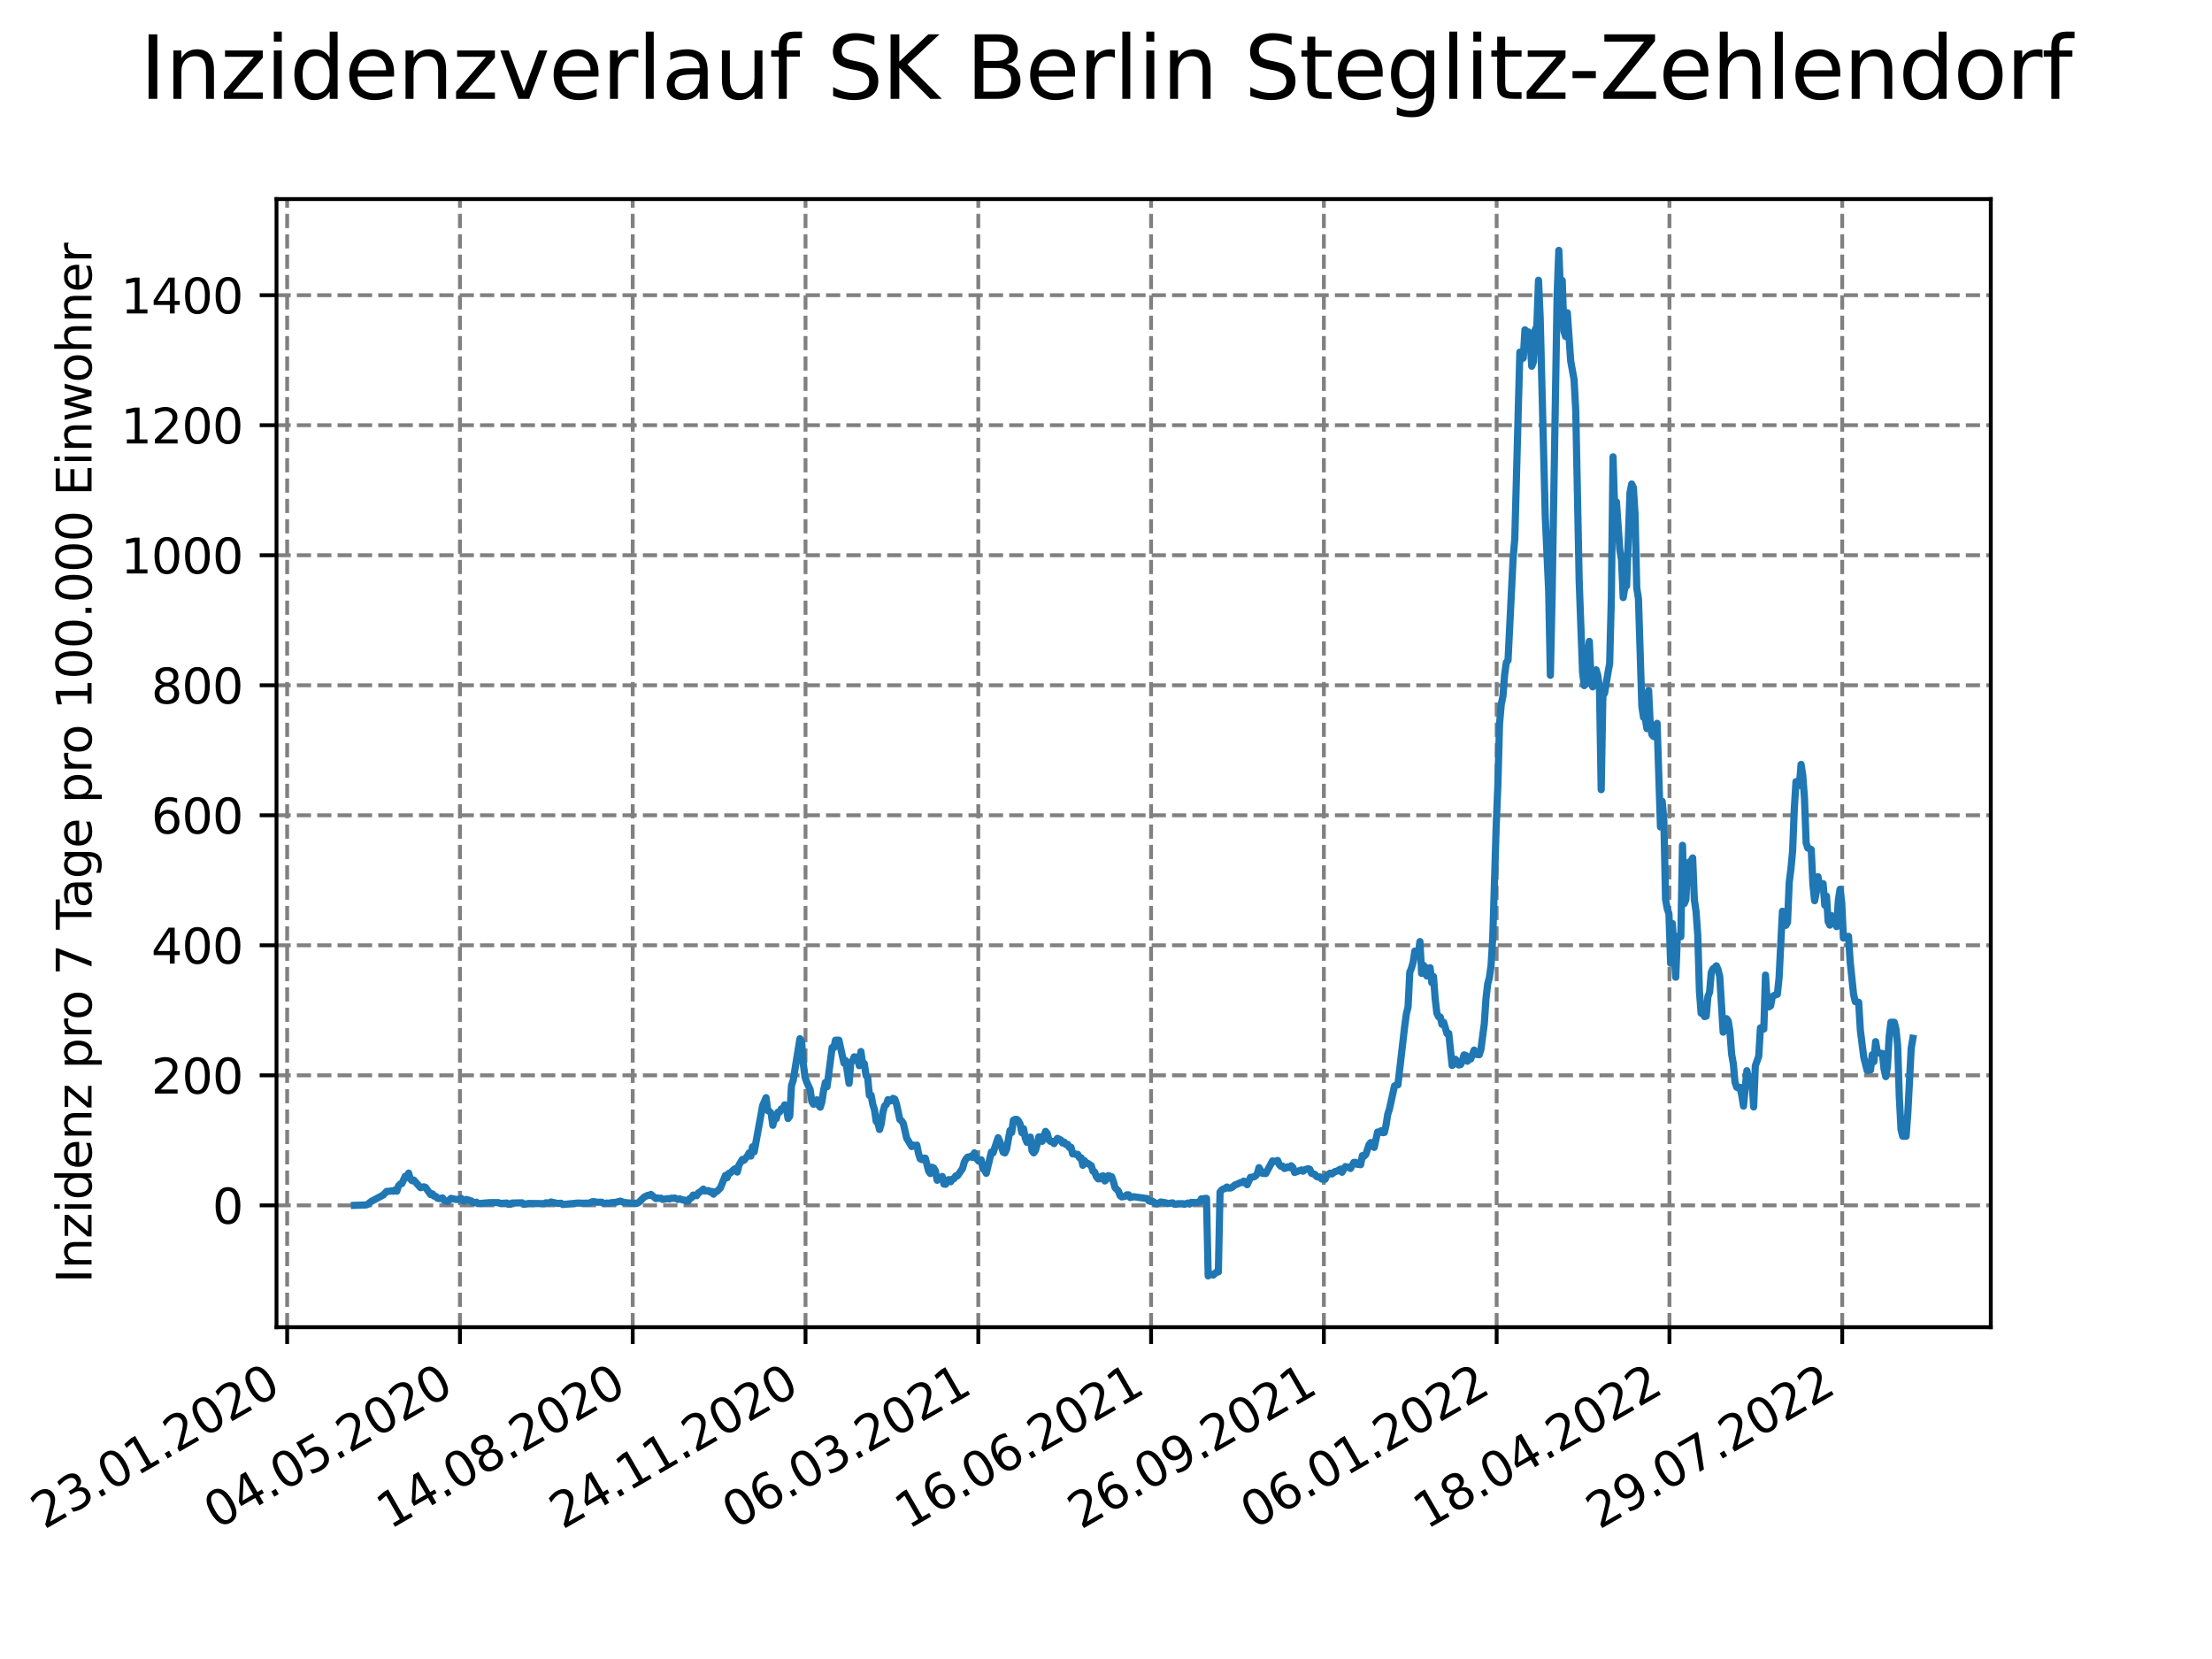 <?xml version="1.0" encoding="utf-8" standalone="no"?>
<!DOCTYPE svg PUBLIC "-//W3C//DTD SVG 1.1//EN"
  "http://www.w3.org/Graphics/SVG/1.1/DTD/svg11.dtd">
<svg xmlns:xlink="http://www.w3.org/1999/xlink" width="460.8pt" height="345.6pt" viewBox="0 0 460.8 345.6" xmlns="http://www.w3.org/2000/svg" version="1.1">
 <defs>
  <style type="text/css">*{stroke-linejoin: round; stroke-linecap: butt}</style>
 </defs>
 <g id="figure_1">
  <g id="patch_1">
   <path d="M 0 345.6 
L 460.8 345.6 
L 460.8 0 
L 0 0 
z
" style="fill: #ffffff"/>
  </g>
  <g id="axes_1">
   <g id="patch_2">
    <path d="M 57.6 276.48 
L 414.72 276.48 
L 414.72 41.472 
L 57.6 41.472 
z
" style="fill: #ffffff"/>
   </g>
   <g id="matplotlib.axis_1">
    <g id="xtick_1">
     <g id="line2d_1">
      <path d="M 59.82 276.48 
L 59.82 41.472 
" clip-path="url(#p43028763ba)" style="fill: none; stroke-dasharray: 2.96,1.28; stroke-dashoffset: 0; stroke: #808080; stroke-width: 0.8"/>
     </g>
     <g id="line2d_2">
      <defs>
       <path id="mdd8c92bfaf" d="M 0 0 
L 0 3.5 
" style="stroke: #000000; stroke-width: 0.8"/>
      </defs>
      <g>
       <use xlink:href="#mdd8c92bfaf" x="59.82" y="276.48" style="stroke: #000000; stroke-width: 0.8"/>
      </g>
     </g>
     <g id="text_1">
      <!-- 23.01.2020 -->
      <g transform="translate(9.195 318.689)rotate(-30)scale(0.1 -0.1)">
       <defs>
        <path id="DejaVuSans-32" d="M 1228 531 
L 3431 531 
L 3431 0 
L 469 0 
L 469 531 
Q 828 903 1448 1529 
Q 2069 2156 2228 2338 
Q 2531 2678 2651 2914 
Q 2772 3150 2772 3378 
Q 2772 3750 2511 3984 
Q 2250 4219 1831 4219 
Q 1534 4219 1204 4116 
Q 875 4013 500 3803 
L 500 4441 
Q 881 4594 1212 4672 
Q 1544 4750 1819 4750 
Q 2544 4750 2975 4387 
Q 3406 4025 3406 3419 
Q 3406 3131 3298 2873 
Q 3191 2616 2906 2266 
Q 2828 2175 2409 1742 
Q 1991 1309 1228 531 
z
" transform="scale(0.016)"/>
        <path id="DejaVuSans-33" d="M 2597 2516 
Q 3050 2419 3304 2112 
Q 3559 1806 3559 1356 
Q 3559 666 3084 287 
Q 2609 -91 1734 -91 
Q 1441 -91 1130 -33 
Q 819 25 488 141 
L 488 750 
Q 750 597 1062 519 
Q 1375 441 1716 441 
Q 2309 441 2620 675 
Q 2931 909 2931 1356 
Q 2931 1769 2642 2001 
Q 2353 2234 1838 2234 
L 1294 2234 
L 1294 2753 
L 1863 2753 
Q 2328 2753 2575 2939 
Q 2822 3125 2822 3475 
Q 2822 3834 2567 4026 
Q 2313 4219 1838 4219 
Q 1578 4219 1281 4162 
Q 984 4106 628 3988 
L 628 4550 
Q 988 4650 1302 4700 
Q 1616 4750 1894 4750 
Q 2613 4750 3031 4423 
Q 3450 4097 3450 3541 
Q 3450 3153 3228 2886 
Q 3006 2619 2597 2516 
z
" transform="scale(0.016)"/>
        <path id="DejaVuSans-2e" d="M 684 794 
L 1344 794 
L 1344 0 
L 684 0 
L 684 794 
z
" transform="scale(0.016)"/>
        <path id="DejaVuSans-30" d="M 2034 4250 
Q 1547 4250 1301 3770 
Q 1056 3291 1056 2328 
Q 1056 1369 1301 889 
Q 1547 409 2034 409 
Q 2525 409 2770 889 
Q 3016 1369 3016 2328 
Q 3016 3291 2770 3770 
Q 2525 4250 2034 4250 
z
M 2034 4750 
Q 2819 4750 3233 4129 
Q 3647 3509 3647 2328 
Q 3647 1150 3233 529 
Q 2819 -91 2034 -91 
Q 1250 -91 836 529 
Q 422 1150 422 2328 
Q 422 3509 836 4129 
Q 1250 4750 2034 4750 
z
" transform="scale(0.016)"/>
        <path id="DejaVuSans-31" d="M 794 531 
L 1825 531 
L 1825 4091 
L 703 3866 
L 703 4441 
L 1819 4666 
L 2450 4666 
L 2450 531 
L 3481 531 
L 3481 0 
L 794 0 
L 794 531 
z
" transform="scale(0.016)"/>
       </defs>
       <use xlink:href="#DejaVuSans-32"/>
       <use xlink:href="#DejaVuSans-33" x="63.623"/>
       <use xlink:href="#DejaVuSans-2e" x="127.246"/>
       <use xlink:href="#DejaVuSans-30" x="159.033"/>
       <use xlink:href="#DejaVuSans-31" x="222.656"/>
       <use xlink:href="#DejaVuSans-2e" x="286.279"/>
       <use xlink:href="#DejaVuSans-32" x="318.066"/>
       <use xlink:href="#DejaVuSans-30" x="381.689"/>
       <use xlink:href="#DejaVuSans-32" x="445.312"/>
       <use xlink:href="#DejaVuSans-30" x="508.936"/>
      </g>
     </g>
    </g>
    <g id="xtick_2">
     <g id="line2d_3">
      <path d="M 95.815 276.48 
L 95.815 41.472 
" clip-path="url(#p43028763ba)" style="fill: none; stroke-dasharray: 2.96,1.28; stroke-dashoffset: 0; stroke: #808080; stroke-width: 0.8"/>
     </g>
     <g id="line2d_4">
      <g>
       <use xlink:href="#mdd8c92bfaf" x="95.815" y="276.48" style="stroke: #000000; stroke-width: 0.8"/>
      </g>
     </g>
     <g id="text_2">
      <!-- 04.05.2020 -->
      <g transform="translate(45.189 318.689)rotate(-30)scale(0.1 -0.1)">
       <defs>
        <path id="DejaVuSans-34" d="M 2419 4116 
L 825 1625 
L 2419 1625 
L 2419 4116 
z
M 2253 4666 
L 3047 4666 
L 3047 1625 
L 3713 1625 
L 3713 1100 
L 3047 1100 
L 3047 0 
L 2419 0 
L 2419 1100 
L 313 1100 
L 313 1709 
L 2253 4666 
z
" transform="scale(0.016)"/>
        <path id="DejaVuSans-35" d="M 691 4666 
L 3169 4666 
L 3169 4134 
L 1269 4134 
L 1269 2991 
Q 1406 3038 1543 3061 
Q 1681 3084 1819 3084 
Q 2600 3084 3056 2656 
Q 3513 2228 3513 1497 
Q 3513 744 3044 326 
Q 2575 -91 1722 -91 
Q 1428 -91 1123 -41 
Q 819 9 494 109 
L 494 744 
Q 775 591 1075 516 
Q 1375 441 1709 441 
Q 2250 441 2565 725 
Q 2881 1009 2881 1497 
Q 2881 1984 2565 2268 
Q 2250 2553 1709 2553 
Q 1456 2553 1204 2497 
Q 953 2441 691 2322 
L 691 4666 
z
" transform="scale(0.016)"/>
       </defs>
       <use xlink:href="#DejaVuSans-30"/>
       <use xlink:href="#DejaVuSans-34" x="63.623"/>
       <use xlink:href="#DejaVuSans-2e" x="127.246"/>
       <use xlink:href="#DejaVuSans-30" x="159.033"/>
       <use xlink:href="#DejaVuSans-35" x="222.656"/>
       <use xlink:href="#DejaVuSans-2e" x="286.279"/>
       <use xlink:href="#DejaVuSans-32" x="318.066"/>
       <use xlink:href="#DejaVuSans-30" x="381.689"/>
       <use xlink:href="#DejaVuSans-32" x="445.312"/>
       <use xlink:href="#DejaVuSans-30" x="508.936"/>
      </g>
     </g>
    </g>
    <g id="xtick_3">
     <g id="line2d_5">
      <path d="M 131.809 276.48 
L 131.809 41.472 
" clip-path="url(#p43028763ba)" style="fill: none; stroke-dasharray: 2.96,1.28; stroke-dashoffset: 0; stroke: #808080; stroke-width: 0.8"/>
     </g>
     <g id="line2d_6">
      <g>
       <use xlink:href="#mdd8c92bfaf" x="131.809" y="276.48" style="stroke: #000000; stroke-width: 0.8"/>
      </g>
     </g>
     <g id="text_3">
      <!-- 14.08.2020 -->
      <g transform="translate(81.184 318.689)rotate(-30)scale(0.1 -0.1)">
       <defs>
        <path id="DejaVuSans-38" d="M 2034 2216 
Q 1584 2216 1326 1975 
Q 1069 1734 1069 1313 
Q 1069 891 1326 650 
Q 1584 409 2034 409 
Q 2484 409 2743 651 
Q 3003 894 3003 1313 
Q 3003 1734 2745 1975 
Q 2488 2216 2034 2216 
z
M 1403 2484 
Q 997 2584 770 2862 
Q 544 3141 544 3541 
Q 544 4100 942 4425 
Q 1341 4750 2034 4750 
Q 2731 4750 3128 4425 
Q 3525 4100 3525 3541 
Q 3525 3141 3298 2862 
Q 3072 2584 2669 2484 
Q 3125 2378 3379 2068 
Q 3634 1759 3634 1313 
Q 3634 634 3220 271 
Q 2806 -91 2034 -91 
Q 1263 -91 848 271 
Q 434 634 434 1313 
Q 434 1759 690 2068 
Q 947 2378 1403 2484 
z
M 1172 3481 
Q 1172 3119 1398 2916 
Q 1625 2713 2034 2713 
Q 2441 2713 2670 2916 
Q 2900 3119 2900 3481 
Q 2900 3844 2670 4047 
Q 2441 4250 2034 4250 
Q 1625 4250 1398 4047 
Q 1172 3844 1172 3481 
z
" transform="scale(0.016)"/>
       </defs>
       <use xlink:href="#DejaVuSans-31"/>
       <use xlink:href="#DejaVuSans-34" x="63.623"/>
       <use xlink:href="#DejaVuSans-2e" x="127.246"/>
       <use xlink:href="#DejaVuSans-30" x="159.033"/>
       <use xlink:href="#DejaVuSans-38" x="222.656"/>
       <use xlink:href="#DejaVuSans-2e" x="286.279"/>
       <use xlink:href="#DejaVuSans-32" x="318.066"/>
       <use xlink:href="#DejaVuSans-30" x="381.689"/>
       <use xlink:href="#DejaVuSans-32" x="445.312"/>
       <use xlink:href="#DejaVuSans-30" x="508.936"/>
      </g>
     </g>
    </g>
    <g id="xtick_4">
     <g id="line2d_7">
      <path d="M 167.803 276.48 
L 167.803 41.472 
" clip-path="url(#p43028763ba)" style="fill: none; stroke-dasharray: 2.96,1.28; stroke-dashoffset: 0; stroke: #808080; stroke-width: 0.8"/>
     </g>
     <g id="line2d_8">
      <g>
       <use xlink:href="#mdd8c92bfaf" x="167.803" y="276.48" style="stroke: #000000; stroke-width: 0.8"/>
      </g>
     </g>
     <g id="text_4">
      <!-- 24.11.2020 -->
      <g transform="translate(117.178 318.689)rotate(-30)scale(0.1 -0.1)">
       <use xlink:href="#DejaVuSans-32"/>
       <use xlink:href="#DejaVuSans-34" x="63.623"/>
       <use xlink:href="#DejaVuSans-2e" x="127.246"/>
       <use xlink:href="#DejaVuSans-31" x="159.033"/>
       <use xlink:href="#DejaVuSans-31" x="222.656"/>
       <use xlink:href="#DejaVuSans-2e" x="286.279"/>
       <use xlink:href="#DejaVuSans-32" x="318.066"/>
       <use xlink:href="#DejaVuSans-30" x="381.689"/>
       <use xlink:href="#DejaVuSans-32" x="445.312"/>
       <use xlink:href="#DejaVuSans-30" x="508.936"/>
      </g>
     </g>
    </g>
    <g id="xtick_5">
     <g id="line2d_9">
      <path d="M 203.797 276.48 
L 203.797 41.472 
" clip-path="url(#p43028763ba)" style="fill: none; stroke-dasharray: 2.96,1.28; stroke-dashoffset: 0; stroke: #808080; stroke-width: 0.8"/>
     </g>
     <g id="line2d_10">
      <g>
       <use xlink:href="#mdd8c92bfaf" x="203.797" y="276.48" style="stroke: #000000; stroke-width: 0.8"/>
      </g>
     </g>
     <g id="text_5">
      <!-- 06.03.2021 -->
      <g transform="translate(153.172 318.689)rotate(-30)scale(0.1 -0.1)">
       <defs>
        <path id="DejaVuSans-36" d="M 2113 2584 
Q 1688 2584 1439 2293 
Q 1191 2003 1191 1497 
Q 1191 994 1439 701 
Q 1688 409 2113 409 
Q 2538 409 2786 701 
Q 3034 994 3034 1497 
Q 3034 2003 2786 2293 
Q 2538 2584 2113 2584 
z
M 3366 4563 
L 3366 3988 
Q 3128 4100 2886 4159 
Q 2644 4219 2406 4219 
Q 1781 4219 1451 3797 
Q 1122 3375 1075 2522 
Q 1259 2794 1537 2939 
Q 1816 3084 2150 3084 
Q 2853 3084 3261 2657 
Q 3669 2231 3669 1497 
Q 3669 778 3244 343 
Q 2819 -91 2113 -91 
Q 1303 -91 875 529 
Q 447 1150 447 2328 
Q 447 3434 972 4092 
Q 1497 4750 2381 4750 
Q 2619 4750 2861 4703 
Q 3103 4656 3366 4563 
z
" transform="scale(0.016)"/>
       </defs>
       <use xlink:href="#DejaVuSans-30"/>
       <use xlink:href="#DejaVuSans-36" x="63.623"/>
       <use xlink:href="#DejaVuSans-2e" x="127.246"/>
       <use xlink:href="#DejaVuSans-30" x="159.033"/>
       <use xlink:href="#DejaVuSans-33" x="222.656"/>
       <use xlink:href="#DejaVuSans-2e" x="286.279"/>
       <use xlink:href="#DejaVuSans-32" x="318.066"/>
       <use xlink:href="#DejaVuSans-30" x="381.689"/>
       <use xlink:href="#DejaVuSans-32" x="445.312"/>
       <use xlink:href="#DejaVuSans-31" x="508.936"/>
      </g>
     </g>
    </g>
    <g id="xtick_6">
     <g id="line2d_11">
      <path d="M 239.792 276.48 
L 239.792 41.472 
" clip-path="url(#p43028763ba)" style="fill: none; stroke-dasharray: 2.96,1.28; stroke-dashoffset: 0; stroke: #808080; stroke-width: 0.8"/>
     </g>
     <g id="line2d_12">
      <g>
       <use xlink:href="#mdd8c92bfaf" x="239.792" y="276.48" style="stroke: #000000; stroke-width: 0.8"/>
      </g>
     </g>
     <g id="text_6">
      <!-- 16.06.2021 -->
      <g transform="translate(189.167 318.689)rotate(-30)scale(0.1 -0.1)">
       <use xlink:href="#DejaVuSans-31"/>
       <use xlink:href="#DejaVuSans-36" x="63.623"/>
       <use xlink:href="#DejaVuSans-2e" x="127.246"/>
       <use xlink:href="#DejaVuSans-30" x="159.033"/>
       <use xlink:href="#DejaVuSans-36" x="222.656"/>
       <use xlink:href="#DejaVuSans-2e" x="286.279"/>
       <use xlink:href="#DejaVuSans-32" x="318.066"/>
       <use xlink:href="#DejaVuSans-30" x="381.689"/>
       <use xlink:href="#DejaVuSans-32" x="445.312"/>
       <use xlink:href="#DejaVuSans-31" x="508.936"/>
      </g>
     </g>
    </g>
    <g id="xtick_7">
     <g id="line2d_13">
      <path d="M 275.786 276.48 
L 275.786 41.472 
" clip-path="url(#p43028763ba)" style="fill: none; stroke-dasharray: 2.96,1.28; stroke-dashoffset: 0; stroke: #808080; stroke-width: 0.8"/>
     </g>
     <g id="line2d_14">
      <g>
       <use xlink:href="#mdd8c92bfaf" x="275.786" y="276.48" style="stroke: #000000; stroke-width: 0.8"/>
      </g>
     </g>
     <g id="text_7">
      <!-- 26.09.2021 -->
      <g transform="translate(225.161 318.689)rotate(-30)scale(0.1 -0.1)">
       <defs>
        <path id="DejaVuSans-39" d="M 703 97 
L 703 672 
Q 941 559 1184 500 
Q 1428 441 1663 441 
Q 2288 441 2617 861 
Q 2947 1281 2994 2138 
Q 2813 1869 2534 1725 
Q 2256 1581 1919 1581 
Q 1219 1581 811 2004 
Q 403 2428 403 3163 
Q 403 3881 828 4315 
Q 1253 4750 1959 4750 
Q 2769 4750 3195 4129 
Q 3622 3509 3622 2328 
Q 3622 1225 3098 567 
Q 2575 -91 1691 -91 
Q 1453 -91 1209 -44 
Q 966 3 703 97 
z
M 1959 2075 
Q 2384 2075 2632 2365 
Q 2881 2656 2881 3163 
Q 2881 3666 2632 3958 
Q 2384 4250 1959 4250 
Q 1534 4250 1286 3958 
Q 1038 3666 1038 3163 
Q 1038 2656 1286 2365 
Q 1534 2075 1959 2075 
z
" transform="scale(0.016)"/>
       </defs>
       <use xlink:href="#DejaVuSans-32"/>
       <use xlink:href="#DejaVuSans-36" x="63.623"/>
       <use xlink:href="#DejaVuSans-2e" x="127.246"/>
       <use xlink:href="#DejaVuSans-30" x="159.033"/>
       <use xlink:href="#DejaVuSans-39" x="222.656"/>
       <use xlink:href="#DejaVuSans-2e" x="286.279"/>
       <use xlink:href="#DejaVuSans-32" x="318.066"/>
       <use xlink:href="#DejaVuSans-30" x="381.689"/>
       <use xlink:href="#DejaVuSans-32" x="445.312"/>
       <use xlink:href="#DejaVuSans-31" x="508.936"/>
      </g>
     </g>
    </g>
    <g id="xtick_8">
     <g id="line2d_15">
      <path d="M 311.78 276.48 
L 311.78 41.472 
" clip-path="url(#p43028763ba)" style="fill: none; stroke-dasharray: 2.96,1.28; stroke-dashoffset: 0; stroke: #808080; stroke-width: 0.8"/>
     </g>
     <g id="line2d_16">
      <g>
       <use xlink:href="#mdd8c92bfaf" x="311.78" y="276.48" style="stroke: #000000; stroke-width: 0.8"/>
      </g>
     </g>
     <g id="text_8">
      <!-- 06.01.2022 -->
      <g transform="translate(261.155 318.689)rotate(-30)scale(0.1 -0.1)">
       <use xlink:href="#DejaVuSans-30"/>
       <use xlink:href="#DejaVuSans-36" x="63.623"/>
       <use xlink:href="#DejaVuSans-2e" x="127.246"/>
       <use xlink:href="#DejaVuSans-30" x="159.033"/>
       <use xlink:href="#DejaVuSans-31" x="222.656"/>
       <use xlink:href="#DejaVuSans-2e" x="286.279"/>
       <use xlink:href="#DejaVuSans-32" x="318.066"/>
       <use xlink:href="#DejaVuSans-30" x="381.689"/>
       <use xlink:href="#DejaVuSans-32" x="445.312"/>
       <use xlink:href="#DejaVuSans-32" x="508.936"/>
      </g>
     </g>
    </g>
    <g id="xtick_9">
     <g id="line2d_17">
      <path d="M 347.775 276.48 
L 347.775 41.472 
" clip-path="url(#p43028763ba)" style="fill: none; stroke-dasharray: 2.96,1.28; stroke-dashoffset: 0; stroke: #808080; stroke-width: 0.8"/>
     </g>
     <g id="line2d_18">
      <g>
       <use xlink:href="#mdd8c92bfaf" x="347.775" y="276.48" style="stroke: #000000; stroke-width: 0.8"/>
      </g>
     </g>
     <g id="text_9">
      <!-- 18.04.2022 -->
      <g transform="translate(297.149 318.689)rotate(-30)scale(0.1 -0.1)">
       <use xlink:href="#DejaVuSans-31"/>
       <use xlink:href="#DejaVuSans-38" x="63.623"/>
       <use xlink:href="#DejaVuSans-2e" x="127.246"/>
       <use xlink:href="#DejaVuSans-30" x="159.033"/>
       <use xlink:href="#DejaVuSans-34" x="222.656"/>
       <use xlink:href="#DejaVuSans-2e" x="286.279"/>
       <use xlink:href="#DejaVuSans-32" x="318.066"/>
       <use xlink:href="#DejaVuSans-30" x="381.689"/>
       <use xlink:href="#DejaVuSans-32" x="445.312"/>
       <use xlink:href="#DejaVuSans-32" x="508.936"/>
      </g>
     </g>
    </g>
    <g id="xtick_10">
     <g id="line2d_19">
      <path d="M 383.769 276.48 
L 383.769 41.472 
" clip-path="url(#p43028763ba)" style="fill: none; stroke-dasharray: 2.96,1.28; stroke-dashoffset: 0; stroke: #808080; stroke-width: 0.8"/>
     </g>
     <g id="line2d_20">
      <g>
       <use xlink:href="#mdd8c92bfaf" x="383.769" y="276.48" style="stroke: #000000; stroke-width: 0.8"/>
      </g>
     </g>
     <g id="text_10">
      <!-- 29.07.2022 -->
      <g transform="translate(333.144 318.689)rotate(-30)scale(0.1 -0.1)">
       <defs>
        <path id="DejaVuSans-37" d="M 525 4666 
L 3525 4666 
L 3525 4397 
L 1831 0 
L 1172 0 
L 2766 4134 
L 525 4134 
L 525 4666 
z
" transform="scale(0.016)"/>
       </defs>
       <use xlink:href="#DejaVuSans-32"/>
       <use xlink:href="#DejaVuSans-39" x="63.623"/>
       <use xlink:href="#DejaVuSans-2e" x="127.246"/>
       <use xlink:href="#DejaVuSans-30" x="159.033"/>
       <use xlink:href="#DejaVuSans-37" x="222.656"/>
       <use xlink:href="#DejaVuSans-2e" x="286.279"/>
       <use xlink:href="#DejaVuSans-32" x="318.066"/>
       <use xlink:href="#DejaVuSans-30" x="381.689"/>
       <use xlink:href="#DejaVuSans-32" x="445.312"/>
       <use xlink:href="#DejaVuSans-32" x="508.936"/>
      </g>
     </g>
    </g>
   </g>
   <g id="matplotlib.axis_2">
    <g id="ytick_1">
     <g id="line2d_21">
      <path d="M 57.6 251.096 
L 414.72 251.096 
" clip-path="url(#p43028763ba)" style="fill: none; stroke-dasharray: 2.96,1.28; stroke-dashoffset: 0; stroke: #808080; stroke-width: 0.8"/>
     </g>
     <g id="line2d_22">
      <defs>
       <path id="mba761f1a45" d="M 0 0 
L -3.5 0 
" style="stroke: #000000; stroke-width: 0.8"/>
      </defs>
      <g>
       <use xlink:href="#mba761f1a45" x="57.6" y="251.096" style="stroke: #000000; stroke-width: 0.8"/>
      </g>
     </g>
     <g id="text_11">
      <!-- 0 -->
      <g transform="translate(44.237 254.895)scale(0.1 -0.1)">
       <use xlink:href="#DejaVuSans-30"/>
      </g>
     </g>
    </g>
    <g id="ytick_2">
     <g id="line2d_23">
      <path d="M 57.6 224.01 
L 414.72 224.01 
" clip-path="url(#p43028763ba)" style="fill: none; stroke-dasharray: 2.96,1.28; stroke-dashoffset: 0; stroke: #808080; stroke-width: 0.8"/>
     </g>
     <g id="line2d_24">
      <g>
       <use xlink:href="#mba761f1a45" x="57.6" y="224.01" style="stroke: #000000; stroke-width: 0.8"/>
      </g>
     </g>
     <g id="text_12">
      <!-- 200 -->
      <g transform="translate(31.512 227.809)scale(0.1 -0.1)">
       <use xlink:href="#DejaVuSans-32"/>
       <use xlink:href="#DejaVuSans-30" x="63.623"/>
       <use xlink:href="#DejaVuSans-30" x="127.246"/>
      </g>
     </g>
    </g>
    <g id="ytick_3">
     <g id="line2d_25">
      <path d="M 57.6 196.924 
L 414.72 196.924 
" clip-path="url(#p43028763ba)" style="fill: none; stroke-dasharray: 2.96,1.28; stroke-dashoffset: 0; stroke: #808080; stroke-width: 0.8"/>
     </g>
     <g id="line2d_26">
      <g>
       <use xlink:href="#mba761f1a45" x="57.6" y="196.924" style="stroke: #000000; stroke-width: 0.8"/>
      </g>
     </g>
     <g id="text_13">
      <!-- 400 -->
      <g transform="translate(31.512 200.723)scale(0.1 -0.1)">
       <use xlink:href="#DejaVuSans-34"/>
       <use xlink:href="#DejaVuSans-30" x="63.623"/>
       <use xlink:href="#DejaVuSans-30" x="127.246"/>
      </g>
     </g>
    </g>
    <g id="ytick_4">
     <g id="line2d_27">
      <path d="M 57.6 169.838 
L 414.72 169.838 
" clip-path="url(#p43028763ba)" style="fill: none; stroke-dasharray: 2.96,1.28; stroke-dashoffset: 0; stroke: #808080; stroke-width: 0.8"/>
     </g>
     <g id="line2d_28">
      <g>
       <use xlink:href="#mba761f1a45" x="57.6" y="169.838" style="stroke: #000000; stroke-width: 0.8"/>
      </g>
     </g>
     <g id="text_14">
      <!-- 600 -->
      <g transform="translate(31.512 173.638)scale(0.1 -0.1)">
       <use xlink:href="#DejaVuSans-36"/>
       <use xlink:href="#DejaVuSans-30" x="63.623"/>
       <use xlink:href="#DejaVuSans-30" x="127.246"/>
      </g>
     </g>
    </g>
    <g id="ytick_5">
     <g id="line2d_29">
      <path d="M 57.6 142.753 
L 414.72 142.753 
" clip-path="url(#p43028763ba)" style="fill: none; stroke-dasharray: 2.96,1.28; stroke-dashoffset: 0; stroke: #808080; stroke-width: 0.8"/>
     </g>
     <g id="line2d_30">
      <g>
       <use xlink:href="#mba761f1a45" x="57.6" y="142.753" style="stroke: #000000; stroke-width: 0.8"/>
      </g>
     </g>
     <g id="text_15">
      <!-- 800 -->
      <g transform="translate(31.512 146.552)scale(0.1 -0.1)">
       <use xlink:href="#DejaVuSans-38"/>
       <use xlink:href="#DejaVuSans-30" x="63.623"/>
       <use xlink:href="#DejaVuSans-30" x="127.246"/>
      </g>
     </g>
    </g>
    <g id="ytick_6">
     <g id="line2d_31">
      <path d="M 57.6 115.667 
L 414.72 115.667 
" clip-path="url(#p43028763ba)" style="fill: none; stroke-dasharray: 2.96,1.28; stroke-dashoffset: 0; stroke: #808080; stroke-width: 0.8"/>
     </g>
     <g id="line2d_32">
      <g>
       <use xlink:href="#mba761f1a45" x="57.6" y="115.667" style="stroke: #000000; stroke-width: 0.8"/>
      </g>
     </g>
     <g id="text_16">
      <!-- 1000 -->
      <g transform="translate(25.15 119.466)scale(0.1 -0.1)">
       <use xlink:href="#DejaVuSans-31"/>
       <use xlink:href="#DejaVuSans-30" x="63.623"/>
       <use xlink:href="#DejaVuSans-30" x="127.246"/>
       <use xlink:href="#DejaVuSans-30" x="190.869"/>
      </g>
     </g>
    </g>
    <g id="ytick_7">
     <g id="line2d_33">
      <path d="M 57.6 88.581 
L 414.72 88.581 
" clip-path="url(#p43028763ba)" style="fill: none; stroke-dasharray: 2.96,1.28; stroke-dashoffset: 0; stroke: #808080; stroke-width: 0.8"/>
     </g>
     <g id="line2d_34">
      <g>
       <use xlink:href="#mba761f1a45" x="57.6" y="88.581" style="stroke: #000000; stroke-width: 0.8"/>
      </g>
     </g>
     <g id="text_17">
      <!-- 1200 -->
      <g transform="translate(25.15 92.381)scale(0.1 -0.1)">
       <use xlink:href="#DejaVuSans-31"/>
       <use xlink:href="#DejaVuSans-32" x="63.623"/>
       <use xlink:href="#DejaVuSans-30" x="127.246"/>
       <use xlink:href="#DejaVuSans-30" x="190.869"/>
      </g>
     </g>
    </g>
    <g id="ytick_8">
     <g id="line2d_35">
      <path d="M 57.6 61.496 
L 414.72 61.496 
" clip-path="url(#p43028763ba)" style="fill: none; stroke-dasharray: 2.96,1.28; stroke-dashoffset: 0; stroke: #808080; stroke-width: 0.8"/>
     </g>
     <g id="line2d_36">
      <g>
       <use xlink:href="#mba761f1a45" x="57.6" y="61.496" style="stroke: #000000; stroke-width: 0.8"/>
      </g>
     </g>
     <g id="text_18">
      <!-- 1400 -->
      <g transform="translate(25.15 65.295)scale(0.1 -0.1)">
       <use xlink:href="#DejaVuSans-31"/>
       <use xlink:href="#DejaVuSans-34" x="63.623"/>
       <use xlink:href="#DejaVuSans-30" x="127.246"/>
       <use xlink:href="#DejaVuSans-30" x="190.869"/>
      </g>
     </g>
    </g>
    <g id="text_19">
     <!-- Inzidenz pro 7 Tage pro 100.000 Einwohner -->
     <g transform="translate(19.07 267.301)rotate(-90)scale(0.1 -0.1)">
      <defs>
       <path id="DejaVuSans-49" d="M 628 4666 
L 1259 4666 
L 1259 0 
L 628 0 
L 628 4666 
z
" transform="scale(0.016)"/>
       <path id="DejaVuSans-6e" d="M 3513 2113 
L 3513 0 
L 2938 0 
L 2938 2094 
Q 2938 2591 2744 2837 
Q 2550 3084 2163 3084 
Q 1697 3084 1428 2787 
Q 1159 2491 1159 1978 
L 1159 0 
L 581 0 
L 581 3500 
L 1159 3500 
L 1159 2956 
Q 1366 3272 1645 3428 
Q 1925 3584 2291 3584 
Q 2894 3584 3203 3211 
Q 3513 2838 3513 2113 
z
" transform="scale(0.016)"/>
       <path id="DejaVuSans-7a" d="M 353 3500 
L 3084 3500 
L 3084 2975 
L 922 459 
L 3084 459 
L 3084 0 
L 275 0 
L 275 525 
L 2438 3041 
L 353 3041 
L 353 3500 
z
" transform="scale(0.016)"/>
       <path id="DejaVuSans-69" d="M 603 3500 
L 1178 3500 
L 1178 0 
L 603 0 
L 603 3500 
z
M 603 4863 
L 1178 4863 
L 1178 4134 
L 603 4134 
L 603 4863 
z
" transform="scale(0.016)"/>
       <path id="DejaVuSans-64" d="M 2906 2969 
L 2906 4863 
L 3481 4863 
L 3481 0 
L 2906 0 
L 2906 525 
Q 2725 213 2448 61 
Q 2172 -91 1784 -91 
Q 1150 -91 751 415 
Q 353 922 353 1747 
Q 353 2572 751 3078 
Q 1150 3584 1784 3584 
Q 2172 3584 2448 3432 
Q 2725 3281 2906 2969 
z
M 947 1747 
Q 947 1113 1208 752 
Q 1469 391 1925 391 
Q 2381 391 2643 752 
Q 2906 1113 2906 1747 
Q 2906 2381 2643 2742 
Q 2381 3103 1925 3103 
Q 1469 3103 1208 2742 
Q 947 2381 947 1747 
z
" transform="scale(0.016)"/>
       <path id="DejaVuSans-65" d="M 3597 1894 
L 3597 1613 
L 953 1613 
Q 991 1019 1311 708 
Q 1631 397 2203 397 
Q 2534 397 2845 478 
Q 3156 559 3463 722 
L 3463 178 
Q 3153 47 2828 -22 
Q 2503 -91 2169 -91 
Q 1331 -91 842 396 
Q 353 884 353 1716 
Q 353 2575 817 3079 
Q 1281 3584 2069 3584 
Q 2775 3584 3186 3129 
Q 3597 2675 3597 1894 
z
M 3022 2063 
Q 3016 2534 2758 2815 
Q 2500 3097 2075 3097 
Q 1594 3097 1305 2825 
Q 1016 2553 972 2059 
L 3022 2063 
z
" transform="scale(0.016)"/>
       <path id="DejaVuSans-20" transform="scale(0.016)"/>
       <path id="DejaVuSans-70" d="M 1159 525 
L 1159 -1331 
L 581 -1331 
L 581 3500 
L 1159 3500 
L 1159 2969 
Q 1341 3281 1617 3432 
Q 1894 3584 2278 3584 
Q 2916 3584 3314 3078 
Q 3713 2572 3713 1747 
Q 3713 922 3314 415 
Q 2916 -91 2278 -91 
Q 1894 -91 1617 61 
Q 1341 213 1159 525 
z
M 3116 1747 
Q 3116 2381 2855 2742 
Q 2594 3103 2138 3103 
Q 1681 3103 1420 2742 
Q 1159 2381 1159 1747 
Q 1159 1113 1420 752 
Q 1681 391 2138 391 
Q 2594 391 2855 752 
Q 3116 1113 3116 1747 
z
" transform="scale(0.016)"/>
       <path id="DejaVuSans-72" d="M 2631 2963 
Q 2534 3019 2420 3045 
Q 2306 3072 2169 3072 
Q 1681 3072 1420 2755 
Q 1159 2438 1159 1844 
L 1159 0 
L 581 0 
L 581 3500 
L 1159 3500 
L 1159 2956 
Q 1341 3275 1631 3429 
Q 1922 3584 2338 3584 
Q 2397 3584 2469 3576 
Q 2541 3569 2628 3553 
L 2631 2963 
z
" transform="scale(0.016)"/>
       <path id="DejaVuSans-6f" d="M 1959 3097 
Q 1497 3097 1228 2736 
Q 959 2375 959 1747 
Q 959 1119 1226 758 
Q 1494 397 1959 397 
Q 2419 397 2687 759 
Q 2956 1122 2956 1747 
Q 2956 2369 2687 2733 
Q 2419 3097 1959 3097 
z
M 1959 3584 
Q 2709 3584 3137 3096 
Q 3566 2609 3566 1747 
Q 3566 888 3137 398 
Q 2709 -91 1959 -91 
Q 1206 -91 779 398 
Q 353 888 353 1747 
Q 353 2609 779 3096 
Q 1206 3584 1959 3584 
z
" transform="scale(0.016)"/>
       <path id="DejaVuSans-54" d="M -19 4666 
L 3928 4666 
L 3928 4134 
L 2272 4134 
L 2272 0 
L 1638 0 
L 1638 4134 
L -19 4134 
L -19 4666 
z
" transform="scale(0.016)"/>
       <path id="DejaVuSans-61" d="M 2194 1759 
Q 1497 1759 1228 1600 
Q 959 1441 959 1056 
Q 959 750 1161 570 
Q 1363 391 1709 391 
Q 2188 391 2477 730 
Q 2766 1069 2766 1631 
L 2766 1759 
L 2194 1759 
z
M 3341 1997 
L 3341 0 
L 2766 0 
L 2766 531 
Q 2569 213 2275 61 
Q 1981 -91 1556 -91 
Q 1019 -91 701 211 
Q 384 513 384 1019 
Q 384 1609 779 1909 
Q 1175 2209 1959 2209 
L 2766 2209 
L 2766 2266 
Q 2766 2663 2505 2880 
Q 2244 3097 1772 3097 
Q 1472 3097 1187 3025 
Q 903 2953 641 2809 
L 641 3341 
Q 956 3463 1253 3523 
Q 1550 3584 1831 3584 
Q 2591 3584 2966 3190 
Q 3341 2797 3341 1997 
z
" transform="scale(0.016)"/>
       <path id="DejaVuSans-67" d="M 2906 1791 
Q 2906 2416 2648 2759 
Q 2391 3103 1925 3103 
Q 1463 3103 1205 2759 
Q 947 2416 947 1791 
Q 947 1169 1205 825 
Q 1463 481 1925 481 
Q 2391 481 2648 825 
Q 2906 1169 2906 1791 
z
M 3481 434 
Q 3481 -459 3084 -895 
Q 2688 -1331 1869 -1331 
Q 1566 -1331 1297 -1286 
Q 1028 -1241 775 -1147 
L 775 -588 
Q 1028 -725 1275 -790 
Q 1522 -856 1778 -856 
Q 2344 -856 2625 -561 
Q 2906 -266 2906 331 
L 2906 616 
Q 2728 306 2450 153 
Q 2172 0 1784 0 
Q 1141 0 747 490 
Q 353 981 353 1791 
Q 353 2603 747 3093 
Q 1141 3584 1784 3584 
Q 2172 3584 2450 3431 
Q 2728 3278 2906 2969 
L 2906 3500 
L 3481 3500 
L 3481 434 
z
" transform="scale(0.016)"/>
       <path id="DejaVuSans-45" d="M 628 4666 
L 3578 4666 
L 3578 4134 
L 1259 4134 
L 1259 2753 
L 3481 2753 
L 3481 2222 
L 1259 2222 
L 1259 531 
L 3634 531 
L 3634 0 
L 628 0 
L 628 4666 
z
" transform="scale(0.016)"/>
       <path id="DejaVuSans-77" d="M 269 3500 
L 844 3500 
L 1563 769 
L 2278 3500 
L 2956 3500 
L 3675 769 
L 4391 3500 
L 4966 3500 
L 4050 0 
L 3372 0 
L 2619 2869 
L 1863 0 
L 1184 0 
L 269 3500 
z
" transform="scale(0.016)"/>
       <path id="DejaVuSans-68" d="M 3513 2113 
L 3513 0 
L 2938 0 
L 2938 2094 
Q 2938 2591 2744 2837 
Q 2550 3084 2163 3084 
Q 1697 3084 1428 2787 
Q 1159 2491 1159 1978 
L 1159 0 
L 581 0 
L 581 4863 
L 1159 4863 
L 1159 2956 
Q 1366 3272 1645 3428 
Q 1925 3584 2291 3584 
Q 2894 3584 3203 3211 
Q 3513 2838 3513 2113 
z
" transform="scale(0.016)"/>
      </defs>
      <use xlink:href="#DejaVuSans-49"/>
      <use xlink:href="#DejaVuSans-6e" x="29.492"/>
      <use xlink:href="#DejaVuSans-7a" x="92.871"/>
      <use xlink:href="#DejaVuSans-69" x="145.361"/>
      <use xlink:href="#DejaVuSans-64" x="173.145"/>
      <use xlink:href="#DejaVuSans-65" x="236.621"/>
      <use xlink:href="#DejaVuSans-6e" x="298.145"/>
      <use xlink:href="#DejaVuSans-7a" x="361.523"/>
      <use xlink:href="#DejaVuSans-20" x="414.014"/>
      <use xlink:href="#DejaVuSans-70" x="445.801"/>
      <use xlink:href="#DejaVuSans-72" x="509.277"/>
      <use xlink:href="#DejaVuSans-6f" x="548.141"/>
      <use xlink:href="#DejaVuSans-20" x="609.322"/>
      <use xlink:href="#DejaVuSans-37" x="641.109"/>
      <use xlink:href="#DejaVuSans-20" x="704.732"/>
      <use xlink:href="#DejaVuSans-54" x="736.52"/>
      <use xlink:href="#DejaVuSans-61" x="781.104"/>
      <use xlink:href="#DejaVuSans-67" x="842.383"/>
      <use xlink:href="#DejaVuSans-65" x="905.859"/>
      <use xlink:href="#DejaVuSans-20" x="967.383"/>
      <use xlink:href="#DejaVuSans-70" x="999.17"/>
      <use xlink:href="#DejaVuSans-72" x="1062.646"/>
      <use xlink:href="#DejaVuSans-6f" x="1101.51"/>
      <use xlink:href="#DejaVuSans-20" x="1162.691"/>
      <use xlink:href="#DejaVuSans-31" x="1194.479"/>
      <use xlink:href="#DejaVuSans-30" x="1258.102"/>
      <use xlink:href="#DejaVuSans-30" x="1321.725"/>
      <use xlink:href="#DejaVuSans-2e" x="1385.348"/>
      <use xlink:href="#DejaVuSans-30" x="1417.135"/>
      <use xlink:href="#DejaVuSans-30" x="1480.758"/>
      <use xlink:href="#DejaVuSans-30" x="1544.381"/>
      <use xlink:href="#DejaVuSans-20" x="1608.004"/>
      <use xlink:href="#DejaVuSans-45" x="1639.791"/>
      <use xlink:href="#DejaVuSans-69" x="1702.975"/>
      <use xlink:href="#DejaVuSans-6e" x="1730.758"/>
      <use xlink:href="#DejaVuSans-77" x="1794.137"/>
      <use xlink:href="#DejaVuSans-6f" x="1875.924"/>
      <use xlink:href="#DejaVuSans-68" x="1937.105"/>
      <use xlink:href="#DejaVuSans-6e" x="2000.484"/>
      <use xlink:href="#DejaVuSans-65" x="2063.863"/>
      <use xlink:href="#DejaVuSans-72" x="2125.387"/>
     </g>
    </g>
   </g>
   <g id="line2d_37">
    <path d="M 73.833 251.096 
L 76.303 251.008 
L 76.656 250.832 
L 77.362 250.262 
L 79.832 248.945 
L 80.538 248.199 
L 81.243 248.155 
L 81.596 248.067 
L 81.949 248.155 
L 82.302 247.892 
L 82.655 248.155 
L 83.008 247.058 
L 83.361 246.663 
L 83.714 246.575 
L 84.419 245.039 
L 84.772 244.951 
L 85.125 244.381 
L 85.478 245.61 
L 85.831 245.961 
L 86.184 245.829 
L 86.889 246.619 
L 87.595 247.409 
L 88.301 247.233 
L 88.654 247.365 
L 89.713 248.857 
L 90.065 248.682 
L 90.418 249.165 
L 90.771 249.208 
L 91.124 249.603 
L 91.477 249.691 
L 92.183 249.559 
L 92.536 250.086 
L 93.241 250.306 
L 93.947 249.647 
L 95.006 249.867 
L 95.359 249.867 
L 96.065 249.647 
L 96.417 250.086 
L 96.77 250.218 
L 97.123 249.867 
L 98.182 250.174 
L 98.535 250.481 
L 98.888 250.569 
L 99.24 250.437 
L 99.593 250.744 
L 102.064 250.525 
L 103.828 250.525 
L 104.181 250.701 
L 105.592 250.613 
L 105.945 250.876 
L 106.298 250.876 
L 106.651 250.613 
L 108.768 250.569 
L 109.121 250.876 
L 110.18 250.701 
L 113.356 250.744 
L 113.709 250.569 
L 114.415 250.613 
L 114.767 250.393 
L 116.179 250.701 
L 116.885 250.657 
L 117.238 250.92 
L 120.414 250.613 
L 121.472 250.657 
L 122.884 250.613 
L 123.237 250.393 
L 123.59 250.306 
L 124.295 250.437 
L 125.001 250.437 
L 125.354 250.437 
L 125.707 250.657 
L 126.06 250.701 
L 126.413 250.613 
L 126.766 250.657 
L 127.471 250.525 
L 128.177 250.481 
L 129.236 250.218 
L 129.942 250.481 
L 130.647 250.569 
L 131.706 250.657 
L 132.412 250.657 
L 132.765 250.657 
L 133.117 250.437 
L 134.176 249.384 
L 134.882 249.033 
L 135.235 249.033 
L 135.588 248.813 
L 136.646 249.691 
L 136.999 249.559 
L 137.352 249.647 
L 137.705 249.603 
L 138.058 249.867 
L 139.117 249.691 
L 139.469 249.779 
L 139.822 249.603 
L 140.175 249.647 
L 140.528 249.559 
L 141.234 249.867 
L 141.587 249.735 
L 142.292 249.998 
L 142.645 249.998 
L 142.998 250.262 
L 143.351 250.218 
L 143.704 249.647 
L 144.057 249.516 
L 144.41 248.945 
L 144.763 249.077 
L 145.116 249.077 
L 145.468 248.506 
L 145.821 248.331 
L 146.527 247.716 
L 146.88 248.111 
L 147.586 248.023 
L 147.939 248.331 
L 148.292 248.199 
L 148.644 248.77 
L 148.997 248.287 
L 149.35 248.199 
L 150.056 247.497 
L 151.115 244.864 
L 151.468 245.346 
L 151.82 244.425 
L 152.173 244.337 
L 152.879 243.635 
L 153.232 243.415 
L 153.585 244.161 
L 153.938 242.713 
L 154.643 241.528 
L 154.996 241.704 
L 155.702 240.826 
L 156.055 240.168 
L 156.408 240.826 
L 156.761 238.895 
L 157.114 239.948 
L 158.878 230.293 
L 159.584 228.669 
L 159.937 231.346 
L 160.29 231.522 
L 160.643 231.917 
L 160.995 234.418 
L 161.348 232.751 
L 161.701 233.058 
L 162.054 231.697 
L 162.407 231.653 
L 162.76 230.995 
L 163.113 230.951 
L 163.466 230.161 
L 163.818 230.995 
L 164.171 233.014 
L 164.524 232.487 
L 164.877 226.168 
L 165.23 225.07 
L 166.642 216.381 
L 166.994 216.995 
L 167.347 221.691 
L 167.7 224.368 
L 168.053 225.421 
L 168.759 226.958 
L 169.112 229.459 
L 169.465 230.03 
L 169.818 229.327 
L 170.17 229.108 
L 170.523 230.249 
L 170.876 230.644 
L 171.229 229.459 
L 171.582 227.089 
L 171.935 225.509 
L 172.288 226.387 
L 173.346 218.224 
L 173.699 218.268 
L 174.052 216.688 
L 174.758 216.688 
L 175.817 221.472 
L 176.169 220.945 
L 176.875 225.685 
L 177.228 221.34 
L 177.581 221.077 
L 177.934 220.155 
L 178.64 220.243 
L 178.993 221.998 
L 179.345 219.058 
L 179.698 221.603 
L 180.051 221.559 
L 180.404 224.017 
L 180.757 224.5 
L 181.11 228.186 
L 181.463 228.142 
L 181.816 230.074 
L 182.169 231.171 
L 182.521 233.585 
L 182.874 233.979 
L 183.227 235.296 
L 183.58 234.111 
L 183.933 231.653 
L 184.286 230.381 
L 184.639 230.074 
L 184.992 229.064 
L 185.345 229.371 
L 185.697 229.284 
L 186.05 228.801 
L 186.403 228.976 
L 186.756 229.986 
L 187.462 233.233 
L 187.815 233.497 
L 188.168 234.023 
L 188.873 237.095 
L 189.932 238.851 
L 190.285 238.544 
L 190.638 238.719 
L 190.991 238.544 
L 191.344 240.299 
L 191.696 241.396 
L 192.049 241.572 
L 192.402 241.265 
L 192.755 241.265 
L 193.461 243.986 
L 193.814 244.469 
L 194.167 243.152 
L 194.52 243.327 
L 194.872 243.942 
L 195.225 245.873 
L 195.578 245.39 
L 195.931 245.522 
L 196.284 245.083 
L 196.637 246.663 
L 196.99 246.707 
L 197.343 245.829 
L 197.695 245.741 
L 198.048 246.18 
L 198.401 245.654 
L 198.754 245.522 
L 199.107 244.951 
L 199.46 244.951 
L 200.519 243.415 
L 200.871 242.099 
L 201.224 241.44 
L 201.577 241.045 
L 201.93 241.045 
L 202.283 240.826 
L 202.636 241.133 
L 202.989 240.168 
L 203.342 241.177 
L 203.695 241.704 
L 204.047 241.923 
L 204.4 241.616 
L 204.753 243.459 
L 205.106 243.766 
L 205.459 244.425 
L 206.518 239.992 
L 206.871 240.168 
L 207.929 237.008 
L 208.282 237.798 
L 208.988 240.036 
L 209.341 240.168 
L 209.694 239.378 
L 210.399 235.516 
L 210.752 235.911 
L 211.105 233.365 
L 211.458 233.19 
L 211.811 233.19 
L 212.164 233.497 
L 212.517 234.199 
L 212.87 235.954 
L 213.222 235.121 
L 213.575 237.052 
L 213.928 237.973 
L 214.281 237.973 
L 214.634 236.876 
L 214.987 239.685 
L 215.34 240.168 
L 215.693 239.685 
L 216.046 238.5 
L 216.398 236.832 
L 216.751 236.832 
L 217.104 237.754 
L 217.81 235.691 
L 218.163 236.13 
L 218.516 237.49 
L 218.869 237.798 
L 219.222 237.754 
L 219.574 238.237 
L 220.28 237.139 
L 220.986 237.49 
L 221.339 238.105 
L 221.692 237.929 
L 222.045 238.412 
L 222.397 238.368 
L 222.75 239.027 
L 223.103 238.983 
L 223.456 240.387 
L 223.809 240.299 
L 224.162 240.519 
L 224.515 240.475 
L 224.868 241.177 
L 225.221 241.177 
L 225.573 242.757 
L 225.926 241.791 
L 226.279 242.362 
L 226.632 242.362 
L 227.338 242.845 
L 227.691 243.986 
L 228.044 244.161 
L 228.397 245.127 
L 228.749 245.566 
L 229.102 245.566 
L 229.455 245.039 
L 229.808 244.951 
L 230.161 246.005 
L 230.514 245.654 
L 230.867 244.907 
L 231.572 245.127 
L 231.925 246.092 
L 232.278 247.409 
L 232.984 248.111 
L 233.337 249.077 
L 233.69 249.34 
L 234.396 249.208 
L 234.748 248.901 
L 235.101 248.901 
L 235.454 249.472 
L 236.16 249.296 
L 238.983 249.691 
L 239.336 250.174 
L 240.042 250.218 
L 240.395 250.437 
L 240.748 250.788 
L 241.1 250.788 
L 241.806 250.393 
L 242.865 250.569 
L 243.218 250.744 
L 244.276 250.569 
L 244.629 250.832 
L 244.982 250.876 
L 245.335 250.744 
L 246.394 250.744 
L 246.747 250.876 
L 247.452 250.613 
L 247.805 250.832 
L 248.158 250.481 
L 249.217 250.525 
L 249.923 250.349 
L 250.275 249.735 
L 250.628 249.779 
L 250.981 249.647 
L 251.334 249.647 
L 251.687 265.798 
L 252.04 265.491 
L 252.393 265.447 
L 252.746 265.622 
L 253.451 264.964 
L 253.804 264.964 
L 254.157 248.331 
L 254.51 247.892 
L 254.863 247.672 
L 255.216 247.585 
L 255.569 247.277 
L 255.922 247.497 
L 256.274 247.497 
L 256.627 247.365 
L 257.333 246.795 
L 257.686 246.707 
L 258.392 246.356 
L 258.745 246.356 
L 259.098 246.049 
L 259.803 246.795 
L 260.509 245.259 
L 261.215 245.171 
L 261.568 244.951 
L 261.921 244.512 
L 262.274 243.24 
L 262.979 244.425 
L 263.685 244.469 
L 265.097 241.835 
L 265.449 241.967 
L 266.155 241.748 
L 266.508 242.625 
L 266.861 242.976 
L 267.214 242.933 
L 267.567 243.415 
L 267.92 243.327 
L 268.273 243.064 
L 268.625 243.24 
L 268.978 242.845 
L 269.331 243.196 
L 269.684 244.249 
L 270.39 243.986 
L 271.096 243.722 
L 271.449 243.986 
L 271.801 243.679 
L 272.507 243.459 
L 272.86 243.591 
L 273.213 244.425 
L 273.919 244.644 
L 274.272 245.083 
L 274.625 245.215 
L 274.977 245.171 
L 275.33 245.61 
L 276.036 245.654 
L 276.389 244.864 
L 277.095 244.381 
L 277.448 244.556 
L 278.153 244.03 
L 278.506 243.986 
L 279.212 243.547 
L 279.565 244.205 
L 280.271 243.02 
L 280.624 243.152 
L 280.976 243.108 
L 281.329 243.415 
L 282.035 242.143 
L 282.388 242.143 
L 282.741 242.538 
L 283.447 242.625 
L 283.8 240.738 
L 284.152 240.87 
L 284.505 240.519 
L 285.211 238.412 
L 285.564 238.017 
L 285.917 238.061 
L 286.27 239.027 
L 286.975 235.823 
L 287.328 235.911 
L 287.681 235.559 
L 288.034 235.954 
L 288.387 235.911 
L 288.74 234.374 
L 289.093 232.136 
L 289.446 231.039 
L 290.504 226.211 
L 290.857 226.036 
L 291.21 225.992 
L 292.622 213.791 
L 292.975 211.202 
L 293.327 209.754 
L 293.68 202.556 
L 294.033 201.678 
L 294.386 200.45 
L 294.739 198.124 
L 295.092 199.001 
L 295.445 199.045 
L 295.798 196.149 
L 296.151 202.776 
L 296.503 201.064 
L 296.856 201.415 
L 297.209 203.302 
L 297.562 201.986 
L 297.915 201.591 
L 298.268 204.707 
L 298.621 203.434 
L 298.974 208.086 
L 299.326 211.07 
L 299.679 211.816 
L 300.032 211.86 
L 300.385 213.396 
L 300.738 212.957 
L 301.444 215.327 
L 301.797 215.283 
L 302.502 221.954 
L 302.855 221.691 
L 303.208 220.682 
L 303.561 221.12 
L 303.914 221.867 
L 304.267 221.779 
L 304.62 221.033 
L 304.973 219.76 
L 305.326 219.848 
L 305.678 221.077 
L 306.031 220.638 
L 306.384 220.594 
L 307.09 218.751 
L 307.443 219.628 
L 308.149 219.716 
L 308.502 218.619 
L 309.207 213.265 
L 309.56 207.998 
L 309.913 204.97 
L 310.266 203.653 
L 310.619 201.108 
L 310.972 195.227 
L 311.677 172.274 
L 312.03 163.584 
L 312.383 150.769 
L 312.736 146.731 
L 313.089 145.064 
L 313.442 140.543 
L 313.795 137.998 
L 314.148 137.559 
L 315.206 116.361 
L 315.559 112.192 
L 316.265 86.035 
L 316.618 73.352 
L 316.971 74.8 
L 317.324 74.581 
L 317.677 68.7 
L 318.029 69.534 
L 318.382 69.139 
L 318.735 70.719 
L 319.088 76.292 
L 319.441 75.371 
L 319.794 68.744 
L 320.147 67.998 
L 320.5 58.386 
L 320.852 66.374 
L 321.558 94.067 
L 321.911 107.716 
L 322.617 123.12 
L 322.97 140.675 
L 323.323 124.481 
L 324.381 61.414 
L 324.734 52.154 
L 325.087 61.195 
L 325.44 58.43 
L 325.793 69.007 
L 326.146 70.104 
L 326.499 65.145 
L 327.204 75.195 
L 327.91 79.101 
L 328.263 85.684 
L 328.969 120.97 
L 329.675 139.973 
L 330.028 142.825 
L 330.38 142.343 
L 330.733 136.506 
L 331.086 133.609 
L 331.439 141.509 
L 331.792 143.089 
L 332.145 141.64 
L 332.498 139.534 
L 332.851 140.719 
L 333.203 143.44 
L 333.556 164.506 
L 333.909 144.932 
L 334.262 144.405 
L 334.968 140.148 
L 335.321 138.217 
L 335.674 124.437 
L 336.027 95.164 
L 336.379 106.926 
L 336.732 104.556 
L 337.438 114.518 
L 337.791 116.625 
L 338.144 124.481 
L 338.497 122.242 
L 338.85 122.067 
L 339.555 102.625 
L 339.908 100.825 
L 340.261 101.571 
L 340.614 107.189 
L 340.967 122.462 
L 341.32 124.7 
L 342.026 147.17 
L 342.378 149.452 
L 342.731 149.584 
L 343.084 151.778 
L 343.437 143.835 
L 343.79 151.208 
L 344.143 153.051 
L 344.496 153.446 
L 344.849 151.647 
L 345.202 150.681 
L 345.907 172.274 
L 346.26 166.92 
L 346.613 170.913 
L 346.966 187.327 
L 347.319 189.302 
L 347.672 190.355 
L 348.025 200.669 
L 348.378 192.374 
L 349.083 203.566 
L 349.436 195.051 
L 350.142 195.139 
L 350.495 176.092 
L 350.848 188.249 
L 351.201 187.415 
L 351.554 179.91 
L 351.906 179.559 
L 352.259 179.428 
L 352.612 178.725 
L 352.965 187.415 
L 353.318 189.873 
L 353.671 194.788 
L 354.024 206.55 
L 354.377 211.07 
L 354.729 211.114 
L 355.082 211.772 
L 355.435 211.685 
L 355.788 207.603 
L 356.141 206.682 
L 356.494 202.556 
L 356.847 201.81 
L 357.2 201.591 
L 357.553 201.196 
L 357.905 201.986 
L 358.258 203.478 
L 358.964 215.02 
L 359.317 212.782 
L 359.67 212.211 
L 360.023 212.694 
L 360.376 214.932 
L 360.729 219.584 
L 361.081 221.559 
L 361.434 225.465 
L 361.787 226.475 
L 362.14 226.65 
L 362.493 226.519 
L 362.846 228.186 
L 363.199 230.425 
L 363.905 223.052 
L 364.257 224.719 
L 364.61 225.378 
L 364.963 225.026 
L 365.316 230.6 
L 365.669 222.042 
L 366.375 220.023 
L 366.728 214.142 
L 367.08 213.967 
L 367.433 214.362 
L 367.786 203.127 
L 368.139 208.964 
L 368.492 209.754 
L 368.845 209.534 
L 369.198 207.647 
L 369.551 207.384 
L 370.256 207.12 
L 370.609 203.741 
L 371.315 189.829 
L 371.668 192.638 
L 372.021 192.769 
L 372.374 192.155 
L 372.727 183.816 
L 373.08 181.051 
L 373.432 177.277 
L 373.785 168.5 
L 374.138 162.838 
L 374.491 163.014 
L 374.844 163.628 
L 375.197 159.239 
L 375.55 161.521 
L 375.903 166.217 
L 376.255 175.609 
L 376.608 176.663 
L 377.314 176.97 
L 377.667 184.343 
L 378.02 187.634 
L 378.373 185.879 
L 378.726 182.631 
L 379.079 184.738 
L 379.431 184.123 
L 379.784 184.08 
L 380.137 188.556 
L 380.49 186.669 
L 380.843 192.023 
L 381.196 192.725 
L 381.549 190.75 
L 381.902 191.365 
L 382.255 191.453 
L 382.607 193.033 
L 382.96 187.547 
L 383.313 185.265 
L 383.666 188.029 
L 384.019 195.403 
L 385.078 195.051 
L 385.431 200.406 
L 386.136 207.164 
L 386.489 208.656 
L 386.842 208.788 
L 387.195 208.788 
L 387.548 214.625 
L 388.254 220.243 
L 388.959 223.008 
L 389.665 222.92 
L 390.018 219.716 
L 390.371 221.164 
L 390.724 216.995 
L 391.077 219.146 
L 391.43 219.365 
L 392.135 219.453 
L 392.488 222.744 
L 392.841 224.28 
L 393.194 222.174 
L 393.547 215.898 
L 393.9 212.957 
L 394.606 212.957 
L 394.958 214.318 
L 395.311 217.829 
L 395.664 228.494 
L 396.017 235.296 
L 396.37 236.701 
L 397.076 236.701 
L 397.429 232.005 
L 398.134 218.399 
L 398.487 216.293 
L 398.487 216.293 
" clip-path="url(#p43028763ba)" style="fill: none; stroke: #1f77b4; stroke-width: 1.5; stroke-linecap: square"/>
   </g>
   <g id="patch_3">
    <path d="M 57.6 276.48 
L 57.6 41.472 
" style="fill: none; stroke: #000000; stroke-width: 0.8; stroke-linejoin: miter; stroke-linecap: square"/>
   </g>
   <g id="patch_4">
    <path d="M 414.72 276.48 
L 414.72 41.472 
" style="fill: none; stroke: #000000; stroke-width: 0.8; stroke-linejoin: miter; stroke-linecap: square"/>
   </g>
   <g id="patch_5">
    <path d="M 57.6 276.48 
L 414.72 276.48 
" style="fill: none; stroke: #000000; stroke-width: 0.8; stroke-linejoin: miter; stroke-linecap: square"/>
   </g>
   <g id="patch_6">
    <path d="M 57.6 41.472 
L 414.72 41.472 
" style="fill: none; stroke: #000000; stroke-width: 0.8; stroke-linejoin: miter; stroke-linecap: square"/>
   </g>
  </g>
  <g id="text_20">
   <!-- Inzidenzverlauf SK Berlin Steglitz-Zehlendorf -->
   <g transform="translate(29.143 20.589)scale(0.18 -0.18)">
    <defs>
     <path id="DejaVuSans-76" d="M 191 3500 
L 800 3500 
L 1894 563 
L 2988 3500 
L 3597 3500 
L 2284 0 
L 1503 0 
L 191 3500 
z
" transform="scale(0.016)"/>
     <path id="DejaVuSans-6c" d="M 603 4863 
L 1178 4863 
L 1178 0 
L 603 0 
L 603 4863 
z
" transform="scale(0.016)"/>
     <path id="DejaVuSans-75" d="M 544 1381 
L 544 3500 
L 1119 3500 
L 1119 1403 
Q 1119 906 1312 657 
Q 1506 409 1894 409 
Q 2359 409 2629 706 
Q 2900 1003 2900 1516 
L 2900 3500 
L 3475 3500 
L 3475 0 
L 2900 0 
L 2900 538 
Q 2691 219 2414 64 
Q 2138 -91 1772 -91 
Q 1169 -91 856 284 
Q 544 659 544 1381 
z
M 1991 3584 
L 1991 3584 
z
" transform="scale(0.016)"/>
     <path id="DejaVuSans-66" d="M 2375 4863 
L 2375 4384 
L 1825 4384 
Q 1516 4384 1395 4259 
Q 1275 4134 1275 3809 
L 1275 3500 
L 2222 3500 
L 2222 3053 
L 1275 3053 
L 1275 0 
L 697 0 
L 697 3053 
L 147 3053 
L 147 3500 
L 697 3500 
L 697 3744 
Q 697 4328 969 4595 
Q 1241 4863 1831 4863 
L 2375 4863 
z
" transform="scale(0.016)"/>
     <path id="DejaVuSans-53" d="M 3425 4513 
L 3425 3897 
Q 3066 4069 2747 4153 
Q 2428 4238 2131 4238 
Q 1616 4238 1336 4038 
Q 1056 3838 1056 3469 
Q 1056 3159 1242 3001 
Q 1428 2844 1947 2747 
L 2328 2669 
Q 3034 2534 3370 2195 
Q 3706 1856 3706 1288 
Q 3706 609 3251 259 
Q 2797 -91 1919 -91 
Q 1588 -91 1214 -16 
Q 841 59 441 206 
L 441 856 
Q 825 641 1194 531 
Q 1563 422 1919 422 
Q 2459 422 2753 634 
Q 3047 847 3047 1241 
Q 3047 1584 2836 1778 
Q 2625 1972 2144 2069 
L 1759 2144 
Q 1053 2284 737 2584 
Q 422 2884 422 3419 
Q 422 4038 858 4394 
Q 1294 4750 2059 4750 
Q 2388 4750 2728 4690 
Q 3069 4631 3425 4513 
z
" transform="scale(0.016)"/>
     <path id="DejaVuSans-4b" d="M 628 4666 
L 1259 4666 
L 1259 2694 
L 3353 4666 
L 4166 4666 
L 1850 2491 
L 4331 0 
L 3500 0 
L 1259 2247 
L 1259 0 
L 628 0 
L 628 4666 
z
" transform="scale(0.016)"/>
     <path id="DejaVuSans-42" d="M 1259 2228 
L 1259 519 
L 2272 519 
Q 2781 519 3026 730 
Q 3272 941 3272 1375 
Q 3272 1813 3026 2020 
Q 2781 2228 2272 2228 
L 1259 2228 
z
M 1259 4147 
L 1259 2741 
L 2194 2741 
Q 2656 2741 2882 2914 
Q 3109 3088 3109 3444 
Q 3109 3797 2882 3972 
Q 2656 4147 2194 4147 
L 1259 4147 
z
M 628 4666 
L 2241 4666 
Q 2963 4666 3353 4366 
Q 3744 4066 3744 3513 
Q 3744 3084 3544 2831 
Q 3344 2578 2956 2516 
Q 3422 2416 3680 2098 
Q 3938 1781 3938 1306 
Q 3938 681 3513 340 
Q 3088 0 2303 0 
L 628 0 
L 628 4666 
z
" transform="scale(0.016)"/>
     <path id="DejaVuSans-74" d="M 1172 4494 
L 1172 3500 
L 2356 3500 
L 2356 3053 
L 1172 3053 
L 1172 1153 
Q 1172 725 1289 603 
Q 1406 481 1766 481 
L 2356 481 
L 2356 0 
L 1766 0 
Q 1100 0 847 248 
Q 594 497 594 1153 
L 594 3053 
L 172 3053 
L 172 3500 
L 594 3500 
L 594 4494 
L 1172 4494 
z
" transform="scale(0.016)"/>
     <path id="DejaVuSans-2d" d="M 313 2009 
L 1997 2009 
L 1997 1497 
L 313 1497 
L 313 2009 
z
" transform="scale(0.016)"/>
     <path id="DejaVuSans-5a" d="M 359 4666 
L 4025 4666 
L 4025 4184 
L 1075 531 
L 4097 531 
L 4097 0 
L 288 0 
L 288 481 
L 3238 4134 
L 359 4134 
L 359 4666 
z
" transform="scale(0.016)"/>
    </defs>
    <use xlink:href="#DejaVuSans-49"/>
    <use xlink:href="#DejaVuSans-6e" x="29.492"/>
    <use xlink:href="#DejaVuSans-7a" x="92.871"/>
    <use xlink:href="#DejaVuSans-69" x="145.361"/>
    <use xlink:href="#DejaVuSans-64" x="173.145"/>
    <use xlink:href="#DejaVuSans-65" x="236.621"/>
    <use xlink:href="#DejaVuSans-6e" x="298.145"/>
    <use xlink:href="#DejaVuSans-7a" x="361.523"/>
    <use xlink:href="#DejaVuSans-76" x="414.014"/>
    <use xlink:href="#DejaVuSans-65" x="473.193"/>
    <use xlink:href="#DejaVuSans-72" x="534.717"/>
    <use xlink:href="#DejaVuSans-6c" x="575.83"/>
    <use xlink:href="#DejaVuSans-61" x="603.613"/>
    <use xlink:href="#DejaVuSans-75" x="664.893"/>
    <use xlink:href="#DejaVuSans-66" x="728.271"/>
    <use xlink:href="#DejaVuSans-20" x="763.477"/>
    <use xlink:href="#DejaVuSans-53" x="795.264"/>
    <use xlink:href="#DejaVuSans-4b" x="858.74"/>
    <use xlink:href="#DejaVuSans-20" x="924.316"/>
    <use xlink:href="#DejaVuSans-42" x="956.104"/>
    <use xlink:href="#DejaVuSans-65" x="1024.707"/>
    <use xlink:href="#DejaVuSans-72" x="1086.23"/>
    <use xlink:href="#DejaVuSans-6c" x="1127.344"/>
    <use xlink:href="#DejaVuSans-69" x="1155.127"/>
    <use xlink:href="#DejaVuSans-6e" x="1182.91"/>
    <use xlink:href="#DejaVuSans-20" x="1246.289"/>
    <use xlink:href="#DejaVuSans-53" x="1278.076"/>
    <use xlink:href="#DejaVuSans-74" x="1341.553"/>
    <use xlink:href="#DejaVuSans-65" x="1380.762"/>
    <use xlink:href="#DejaVuSans-67" x="1442.285"/>
    <use xlink:href="#DejaVuSans-6c" x="1505.762"/>
    <use xlink:href="#DejaVuSans-69" x="1533.545"/>
    <use xlink:href="#DejaVuSans-74" x="1561.328"/>
    <use xlink:href="#DejaVuSans-7a" x="1600.537"/>
    <use xlink:href="#DejaVuSans-2d" x="1653.027"/>
    <use xlink:href="#DejaVuSans-5a" x="1689.111"/>
    <use xlink:href="#DejaVuSans-65" x="1757.617"/>
    <use xlink:href="#DejaVuSans-68" x="1819.141"/>
    <use xlink:href="#DejaVuSans-6c" x="1882.52"/>
    <use xlink:href="#DejaVuSans-65" x="1910.303"/>
    <use xlink:href="#DejaVuSans-6e" x="1971.826"/>
    <use xlink:href="#DejaVuSans-64" x="2035.205"/>
    <use xlink:href="#DejaVuSans-6f" x="2098.682"/>
    <use xlink:href="#DejaVuSans-72" x="2159.863"/>
    <use xlink:href="#DejaVuSans-66" x="2200.977"/>
   </g>
  </g>
 </g>
 <defs>
  <clipPath id="p43028763ba">
   <rect x="57.6" y="41.472" width="357.12" height="235.008"/>
  </clipPath>
 </defs>
</svg>
